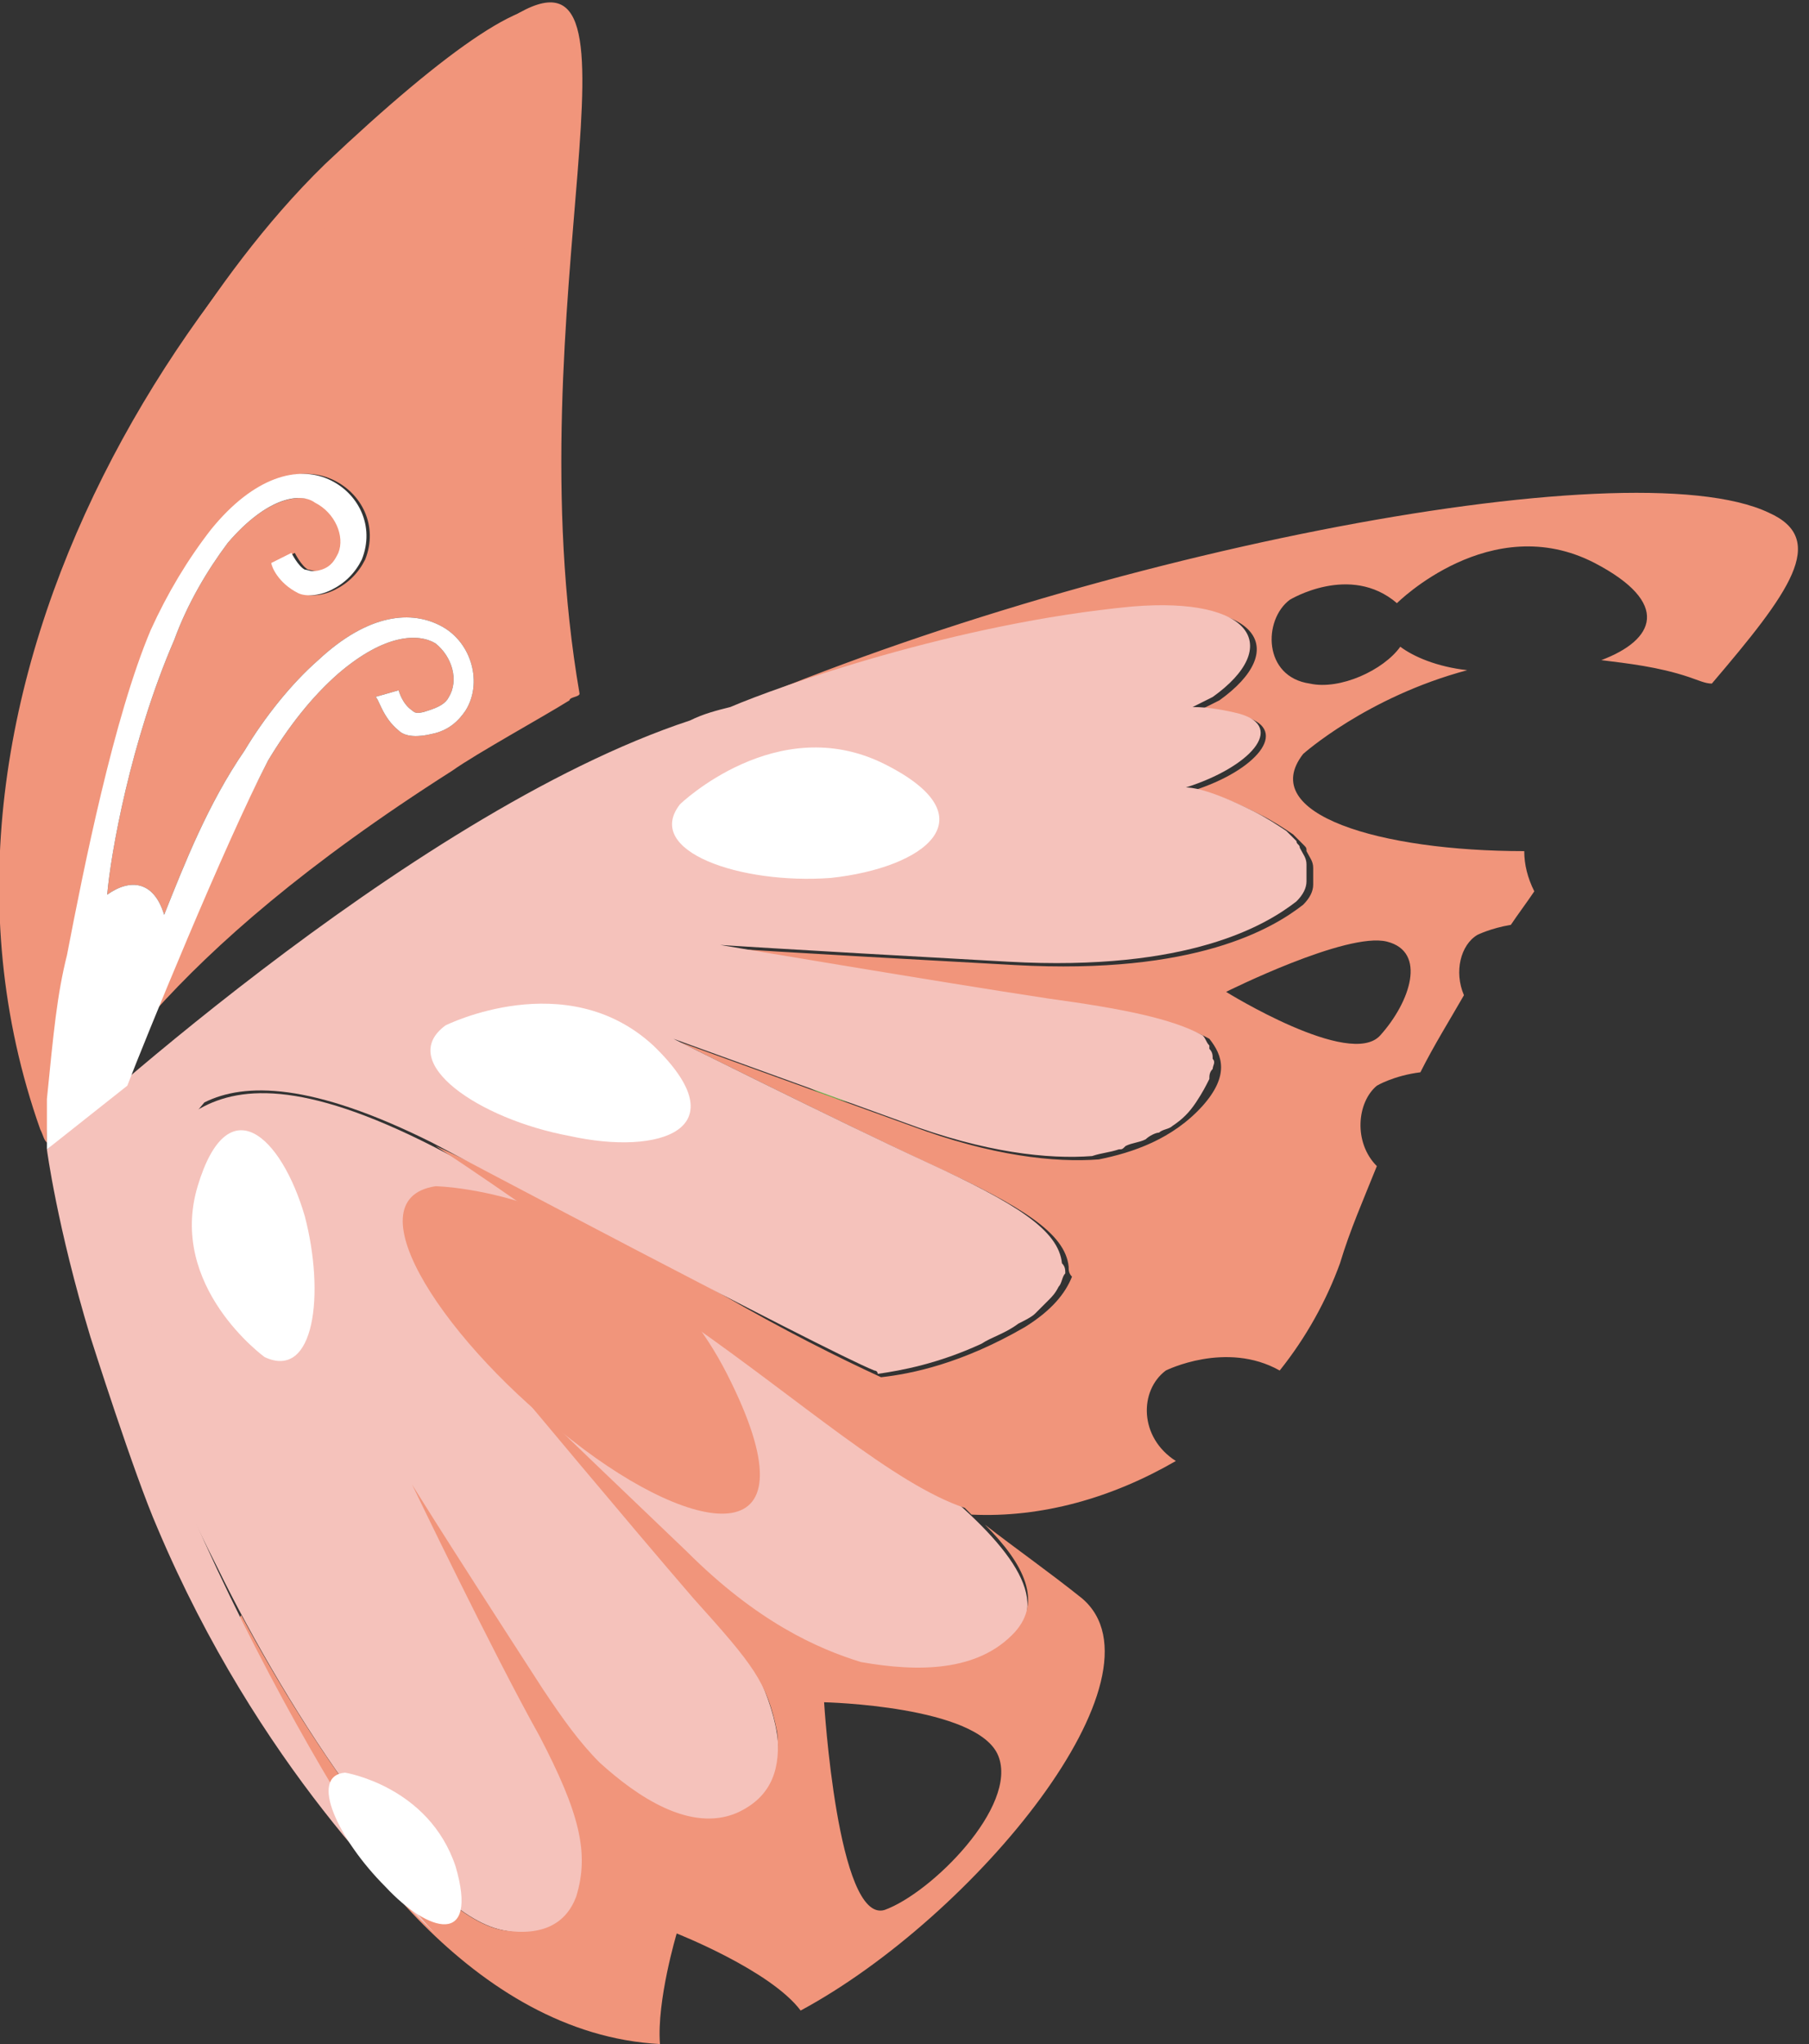 <?xml version="1.0" encoding="utf-8"?>
<!-- Generator: Adobe Illustrator 19.1.0, SVG Export Plug-In . SVG Version: 6.00 Build 0)  -->
<svg version="1.1" id="Calque_1" width="54px" height="61px" xmlns="http://www.w3.org/2000/svg" xmlns:xlink="http://www.w3.org/1999/xlink" x="0px" y="0px"
	 viewBox="0 0 54 61" style="enable-background:new 0 0 54 61;" xml:space="preserve">
<rect x="0" y="0" width="54" height="61" fill="#333333" stroke="none"/>
<style type="text/css">
	.st0{fill:#FDC400;}
	.st1{fill:#63B349;}
	.st2{fill:#FFEB97;}
	.st3{fill:#F5C2BB;}
	.st4{fill:#F1957B;}
	.st5{fill:#FFFFFF;}
</style>
<g>
	<g>
		<path class="st0" d="M2.6,39.9L2.6,39.9C2.6,40,2.6,40,2.6,39.9L2.6,39.9z"/>
		<path class="st1" d="M23.7,30.9c0,0,2.9-2.8,6.1-1.2c3.2,1.6,1.2,3.1-1.6,3.4C25.5,33.3,22.6,32.4,23.7,30.9z"/>
		<path class="st2" d="M29.6,19.2c0,0,1.8-1.1,3.1,0.1c1.3,1.2-1.2,2.6-2.5,2.4C28.9,21.5,28.9,19.8,29.6,19.2z"/>
		<path class="st3" d="M4.2,34.7c1.7-1.8,3.3-4.9,15.1,3.5c5.1,3.7,13.2,8.2,11,10.6c-2.5,2.7-8.7-0.6-8.7-0.6s3.4,4.7,0.4,6
			c-2.4,1.1-5.3-2.9-5.3-2.9s2.5,7.2-1.7,6.3c-2.5-0.5-6.4-6.5-8.5-10.8C3.2,40.3,2.4,36.4,4.2,34.7z"/>
		<path class="st4" d="M13,35.4c0,0,5.9,0.1,8.7,5.6c2.8,5.5-0.9,4.9-4.6,2C13.4,40.2,10.4,35.8,13,35.4z"/>
		<g>
			<path class="st4" d="M34.8,40.9c0,0,1.8-0.9,3.4,0c0.8-1,1.4-2.1,1.8-3.2c0.3-1,0.7-1.9,1.1-2.9c-0.7-0.7-0.6-1.9,0-2.4
				c0,0,0.5-0.3,1.3-0.4c0.4-0.8,0.9-1.6,1.3-2.3c-0.3-0.7-0.1-1.5,0.4-1.8c0,0,0.4-0.2,1-0.3c0.2-0.3,0.5-0.7,0.7-1
				c-0.2-0.4-0.3-0.8-0.3-1.2c-4.3,0-8-1.1-6.6-2.9c0,0,1.9-1.7,4.9-2.5c-0.9-0.1-1.6-0.4-2-0.7c-0.5,0.7-1.8,1.3-2.7,1.1
				c-1.4-0.2-1.4-1.9-0.6-2.5c0,0,1.8-1.1,3.2,0.1c0,0,0,0,0,0c0,0,0,0,0,0c0,0,2.8-2.8,5.9-1.2c2.3,1.2,1.8,2.3,0.2,2.9
				c0.8,0.1,1.7,0.2,2.6,0.5c0.3,0.1,0.5,0.2,0.7,0.2c2.3-2.7,3.5-4.3,1.7-5.1c-4.2-2-20.9,1.3-32,6.3c0.4-0.1,0.8-0.3,1.2-0.4
				c1.5-0.6,6.7-2.5,12-3c3.6-0.3,4.5,1.2,2.4,2.7c-0.2,0.1-0.4,0.2-0.6,0.3c0.5,0,0.9,0.1,1.4,0.2c1.3,0.4,0.3,1.6-1.6,2.2
				c0.2,0,0.6,0,2,0.7c0.4,0.2,0.7,0.4,1,0.6c0,0,0,0,0,0c0.1,0.1,0.2,0.2,0.3,0.3c0.1,0.1,0.1,0.1,0.1,0.2c0.1,0.2,0.2,0.3,0.2,0.5
				c0,0,0,0.1,0,0.1c0,0.1,0,0.2,0,0.3c0,0,0,0.1,0,0.1c0,0.2-0.1,0.4-0.3,0.6c-0.9,0.7-3.2,2.1-8.6,1.8c-7.3-0.4-8.6-0.5-8.6-0.5
				s6.4,1.2,9.8,1.6c2.2,0.3,3.7,0.6,4.6,1.1c0.4,0.5,0.6,1.1-0.2,2c-0.9,1-2.1,1.4-3.1,1.6c-1.3,0.1-3.2-0.1-5.6-1
				c-5.8-2.1-6.9-2.5-6.9-2.5s5,2.5,7.6,3.7c2.6,1.2,3.9,2,4,3c0,0.1,0,0.2,0.1,0.3c-0.2,0.5-0.6,1-1.4,1.5
				c-1.9,1.1-3.4,1.4-4.3,1.5c-1.3-0.6-2.9-1.4-4.8-2.5c-6.8-3.7-8.5-4.4-8.5-4.4s1.9,1.2,7.6,5.3c3.3,2.3,6.1,4.8,8.2,5.5
				c0.1,0.1,0.2,0.2,0.2,0.2c2.1,0.1,4.2-0.5,6.1-1.6C34,42.9,34,41.5,34.8,40.9z M36.6,29.6c0,0,3.6-1.8,4.8-1.5
				c1.2,0.3,0.7,1.8-0.2,2.8C40.3,31.9,36.6,29.6,36.6,29.6z"/>
			<path class="st4" d="M20.2,57.7c0,0,2.8,1.1,3.7,2.3c5.2-2.8,11.1-10,8.4-12.3c-1-0.8-2-1.5-2.9-2.2c1.2,1.2,1.7,2.3,0.9,3.2
				c-1.1,1.2-2.9,1.2-4.6,0.9c-1.3-0.4-3.1-1.2-5.2-3.3c-4.4-4.2-5.2-5-5.2-5s3.5,4.2,5.4,6.4c1.8,2,2.2,2.5,2.5,4
				c0.1,1-0.1,1.9-1.2,2.4c-1.4,0.6-3-0.5-4.1-1.5c-0.6-0.6-1.1-1.3-1.7-2.2c-3.3-5.1-3.9-6.1-3.9-6.1s2.4,5,3.8,7.5
				c1.2,2.3,1.5,3.5,1.1,4.8c-0.3,0.8-1,1.2-2.2,1c-2.2-0.4-5.6-5.3-7.8-9.4c-0.1,0.2-0.3,0.3-0.4,0.4c0.2,0.2,1.6,2.9,1.7,3.1
				c1.7,3.2,5.6,9,11.2,9.3C19.6,59.7,20.2,57.7,20.2,57.7z M24.6,50.8c0,0,4.6,0.1,5.2,1.6c0.6,1.5-2,4.1-3.4,4.6
				C25,57.4,24.6,50.8,24.6,50.8z"/>
		</g>
		<path class="st4" d="M1.5,32.8c0.2-2,0.3-3.1,0.6-4.3c0,0,0,0,0,0c0.5-2.6,1.4-7.1,2.5-9.7c0.5-1.1,1.1-2.1,1.8-3
			c1.3-1.6,2.6-1.9,3.5-1.5c0.9,0.4,1.4,1.4,1,2.4c-0.2,0.4-0.5,0.7-0.9,0.9c-0.4,0.2-0.8,0.2-1,0.1c-0.6-0.3-0.8-0.8-0.8-0.9
			l0.6-0.3c0,0,0.2,0.4,0.4,0.5c0.1,0,0.2,0.1,0.5,0c0.3-0.1,0.4-0.3,0.5-0.5c0.2-0.5-0.1-1.2-0.7-1.5C9,14.7,8,14.8,6.8,16.2
			C6.2,17,5.6,18,5.2,19.1c-1.3,3-1.9,6.4-2,7.6c0.7-0.5,1.4-0.4,1.7,0.6c0.6-1.5,1.3-3.3,2.4-4.9c0.6-1,1.4-2,2.2-2.7
			c1.5-1.4,2.8-1.5,3.7-1c0.9,0.5,1.2,1.7,0.7,2.5c-0.2,0.3-0.5,0.6-1,0.7c-0.4,0.1-0.8,0.1-1-0.1c-0.5-0.4-0.6-1-0.7-1l0.7-0.2
			c0,0,0.1,0.4,0.4,0.6c0.1,0.1,0.2,0.1,0.5,0c0.3-0.1,0.5-0.2,0.6-0.4c0.3-0.5,0.1-1.2-0.4-1.6c-0.5-0.3-1.5-0.3-2.9,0.9
			c-0.8,0.7-1.5,1.6-2.1,2.6c-1.3,2.5-2.9,6.2-3.4,7.5c1.8-2,4.5-4.4,8.9-7.2c0.7-0.5,2.7-1.6,3.5-2.1c0-0.1,0.3-0.1,0.3-0.2
			c-2-11.6,2.5-23-2-20.2C6.2,6.1-3.5,20.4,1.2,33.7c0.1,0.2,0.1,0.3,0.2,0.4C1.4,33.7,1.4,33.3,1.5,32.8z"/>
		<path class="st3" d="M3.3,37.2c0.2,0.1,0.5,0.4,0.8,1.3c2.1,5.6,5.9,9.6,5.9,9.6s-3.3-3.6-4.7-8.8c-1-3.8,0.1-5.6,0.8-6.4
			c1.2-0.6,3.2-0.6,6.8,1.2c0,0,0,0,0,0s11.7,6.2,13.2,6.8c0,0,0.1,0,0.1,0.1c0.7-0.1,1.8-0.3,3.1-0.9c0,0,0,0,0,0
			c0.3-0.2,0.7-0.3,1.1-0.6c0.2-0.1,0.4-0.2,0.5-0.3c0.1-0.1,0.2-0.2,0.3-0.3c0,0,0.1-0.1,0.1-0.1c0.1-0.1,0.2-0.2,0.3-0.4
			c0,0,0,0,0,0c0.1-0.1,0.1-0.3,0.2-0.4c0-0.1,0-0.2-0.1-0.3c-0.1-1-1.4-1.8-4-3c-2.6-1.2-7.6-3.7-7.6-3.7s1.1,0.4,6.9,2.5
			c2.4,0.9,4.3,1.1,5.6,1c0.3-0.1,0.5-0.1,0.8-0.2c0.1,0,0.1,0,0.2-0.1c0.2-0.1,0.4-0.1,0.6-0.2c0.1-0.1,0.3-0.2,0.4-0.2
			c0.1-0.1,0.3-0.1,0.4-0.2c0.3-0.2,0.5-0.4,0.7-0.7c0.2-0.3,0.3-0.5,0.4-0.7c0-0.1,0-0.2,0.1-0.3c0-0.1,0.1-0.2,0-0.3
			c0-0.1,0-0.2-0.1-0.3c0,0,0-0.1,0-0.1c-0.1-0.1-0.1-0.2-0.2-0.3h0c-0.9-0.5-2.4-0.8-4.6-1.1c-3.3-0.5-9.8-1.6-9.8-1.6
			s1.4,0.1,8.6,0.5c5.4,0.3,7.7-1.1,8.6-1.8c0.2-0.2,0.3-0.4,0.3-0.6c0,0,0-0.1,0-0.1c0-0.1,0-0.2,0-0.3c0,0,0-0.1,0-0.1
			c0-0.2-0.1-0.3-0.2-0.5c0-0.1-0.1-0.1-0.1-0.2c-0.1-0.1-0.2-0.2-0.3-0.3c0,0,0,0,0,0c-0.3-0.2-0.6-0.4-1-0.6
			c-1.4-0.7-1.9-0.7-2-0.7c1.9-0.6,3-1.8,1.6-2.2c-0.4-0.1-0.9-0.2-1.4-0.2c0.2-0.1,0.4-0.2,0.6-0.3c2.1-1.5,1.2-3-2.4-2.7
			c-5.3,0.5-10.6,2.4-12,3c-0.4,0.1-0.8,0.2-1.2,0.4C12.1,24.3,1.4,34.3,1.4,34.3s0.3,2.3,1.3,5.6c0,0,1.3,4.1,2,5.7
			c3,7.1,7.4,11.3,8.4,12.2C11,55.9,3.9,43.6,3.3,37.2z"/>
		<path class="st5" d="M20.3,24c0,0,2.9-2.8,6.1-1.2c3.2,1.6,1.2,3.1-1.6,3.4C22.1,26.4,19.2,25.4,20.3,24z"/>
		<path class="st5" d="M13.3,30.6c0,0,3.6-1.8,6.2,0.6c2.6,2.5,0.2,3.3-2.5,2.7C14.3,33.4,11.8,31.7,13.3,30.6z"/>
		<path class="st5" d="M10.3,52.9c0,0,2.5,0.4,3.3,2.8c0.7,2.4-0.8,2-2.1,0.6C10.1,54.9,9.2,53,10.3,52.9z"/>
		<path class="st5" d="M7.9,40.5c0,0-2.9-2.1-2-5.1c0.9-3,2.5-1.5,3.2,0.9C9.7,38.6,9.4,41.2,7.9,40.5z"/>
	</g>
	<path class="st4" d="M16.4,13.8c0,0-0.7-6.4-1-8.1c-0.3-1.7-1.5-1.9-3.4-0.7c-3.2,2-8.3,8.3-8.3,8.3s2.4-4.9,6-8.4
		c3.7-3.5,6.3-5.3,7-4.5c0.7,0.7,0.4,4.5,0.2,6.5C16.8,8.8,16.4,13.8,16.4,13.8z"/>
</g>
<path class="st5" d="M1.4,34.3c0-0.5,0-1.1,0-1.5c0.2-2,0.3-3.1,0.6-4.3c0,0,0,0,0,0c0.5-2.6,1.4-7.1,2.5-9.7c0.5-1.1,1.1-2.1,1.8-3
	c1.3-1.6,2.6-1.9,3.5-1.5c0.9,0.4,1.4,1.4,1,2.4c-0.2,0.4-0.5,0.7-0.9,0.9c-0.4,0.2-0.8,0.2-1,0.1c-0.6-0.3-0.8-0.8-0.8-0.9l0.6-0.3
	c0,0,0.2,0.4,0.4,0.5c0.1,0,0.2,0.1,0.5,0c0.3-0.1,0.4-0.3,0.5-0.5c0.2-0.5-0.1-1.2-0.7-1.5C9,14.7,8,14.8,6.8,16.2
	C6.2,17,5.6,18,5.2,19.1c-1.3,3-1.9,6.4-2,7.6c0.7-0.5,1.4-0.4,1.7,0.6c0.6-1.5,1.3-3.3,2.4-4.9c0.6-1,1.4-2,2.2-2.7
	c1.5-1.4,2.8-1.5,3.7-1c0.9,0.5,1.2,1.7,0.7,2.5c-0.2,0.3-0.5,0.6-1,0.7c-0.4,0.1-0.8,0.1-1-0.1c-0.5-0.4-0.6-1-0.7-1l0.7-0.2
	c0,0,0.1,0.4,0.4,0.6c0.1,0.1,0.2,0.1,0.5,0c0.3-0.1,0.5-0.2,0.6-0.4c0.3-0.5,0.1-1.2-0.4-1.6c-0.5-0.3-1.5-0.3-2.9,0.9
	c-0.8,0.7-1.5,1.6-2.1,2.6c-1.3,2.5-3.7,8.4-4.2,9.7L1.4,34.3z"/>
</svg>
